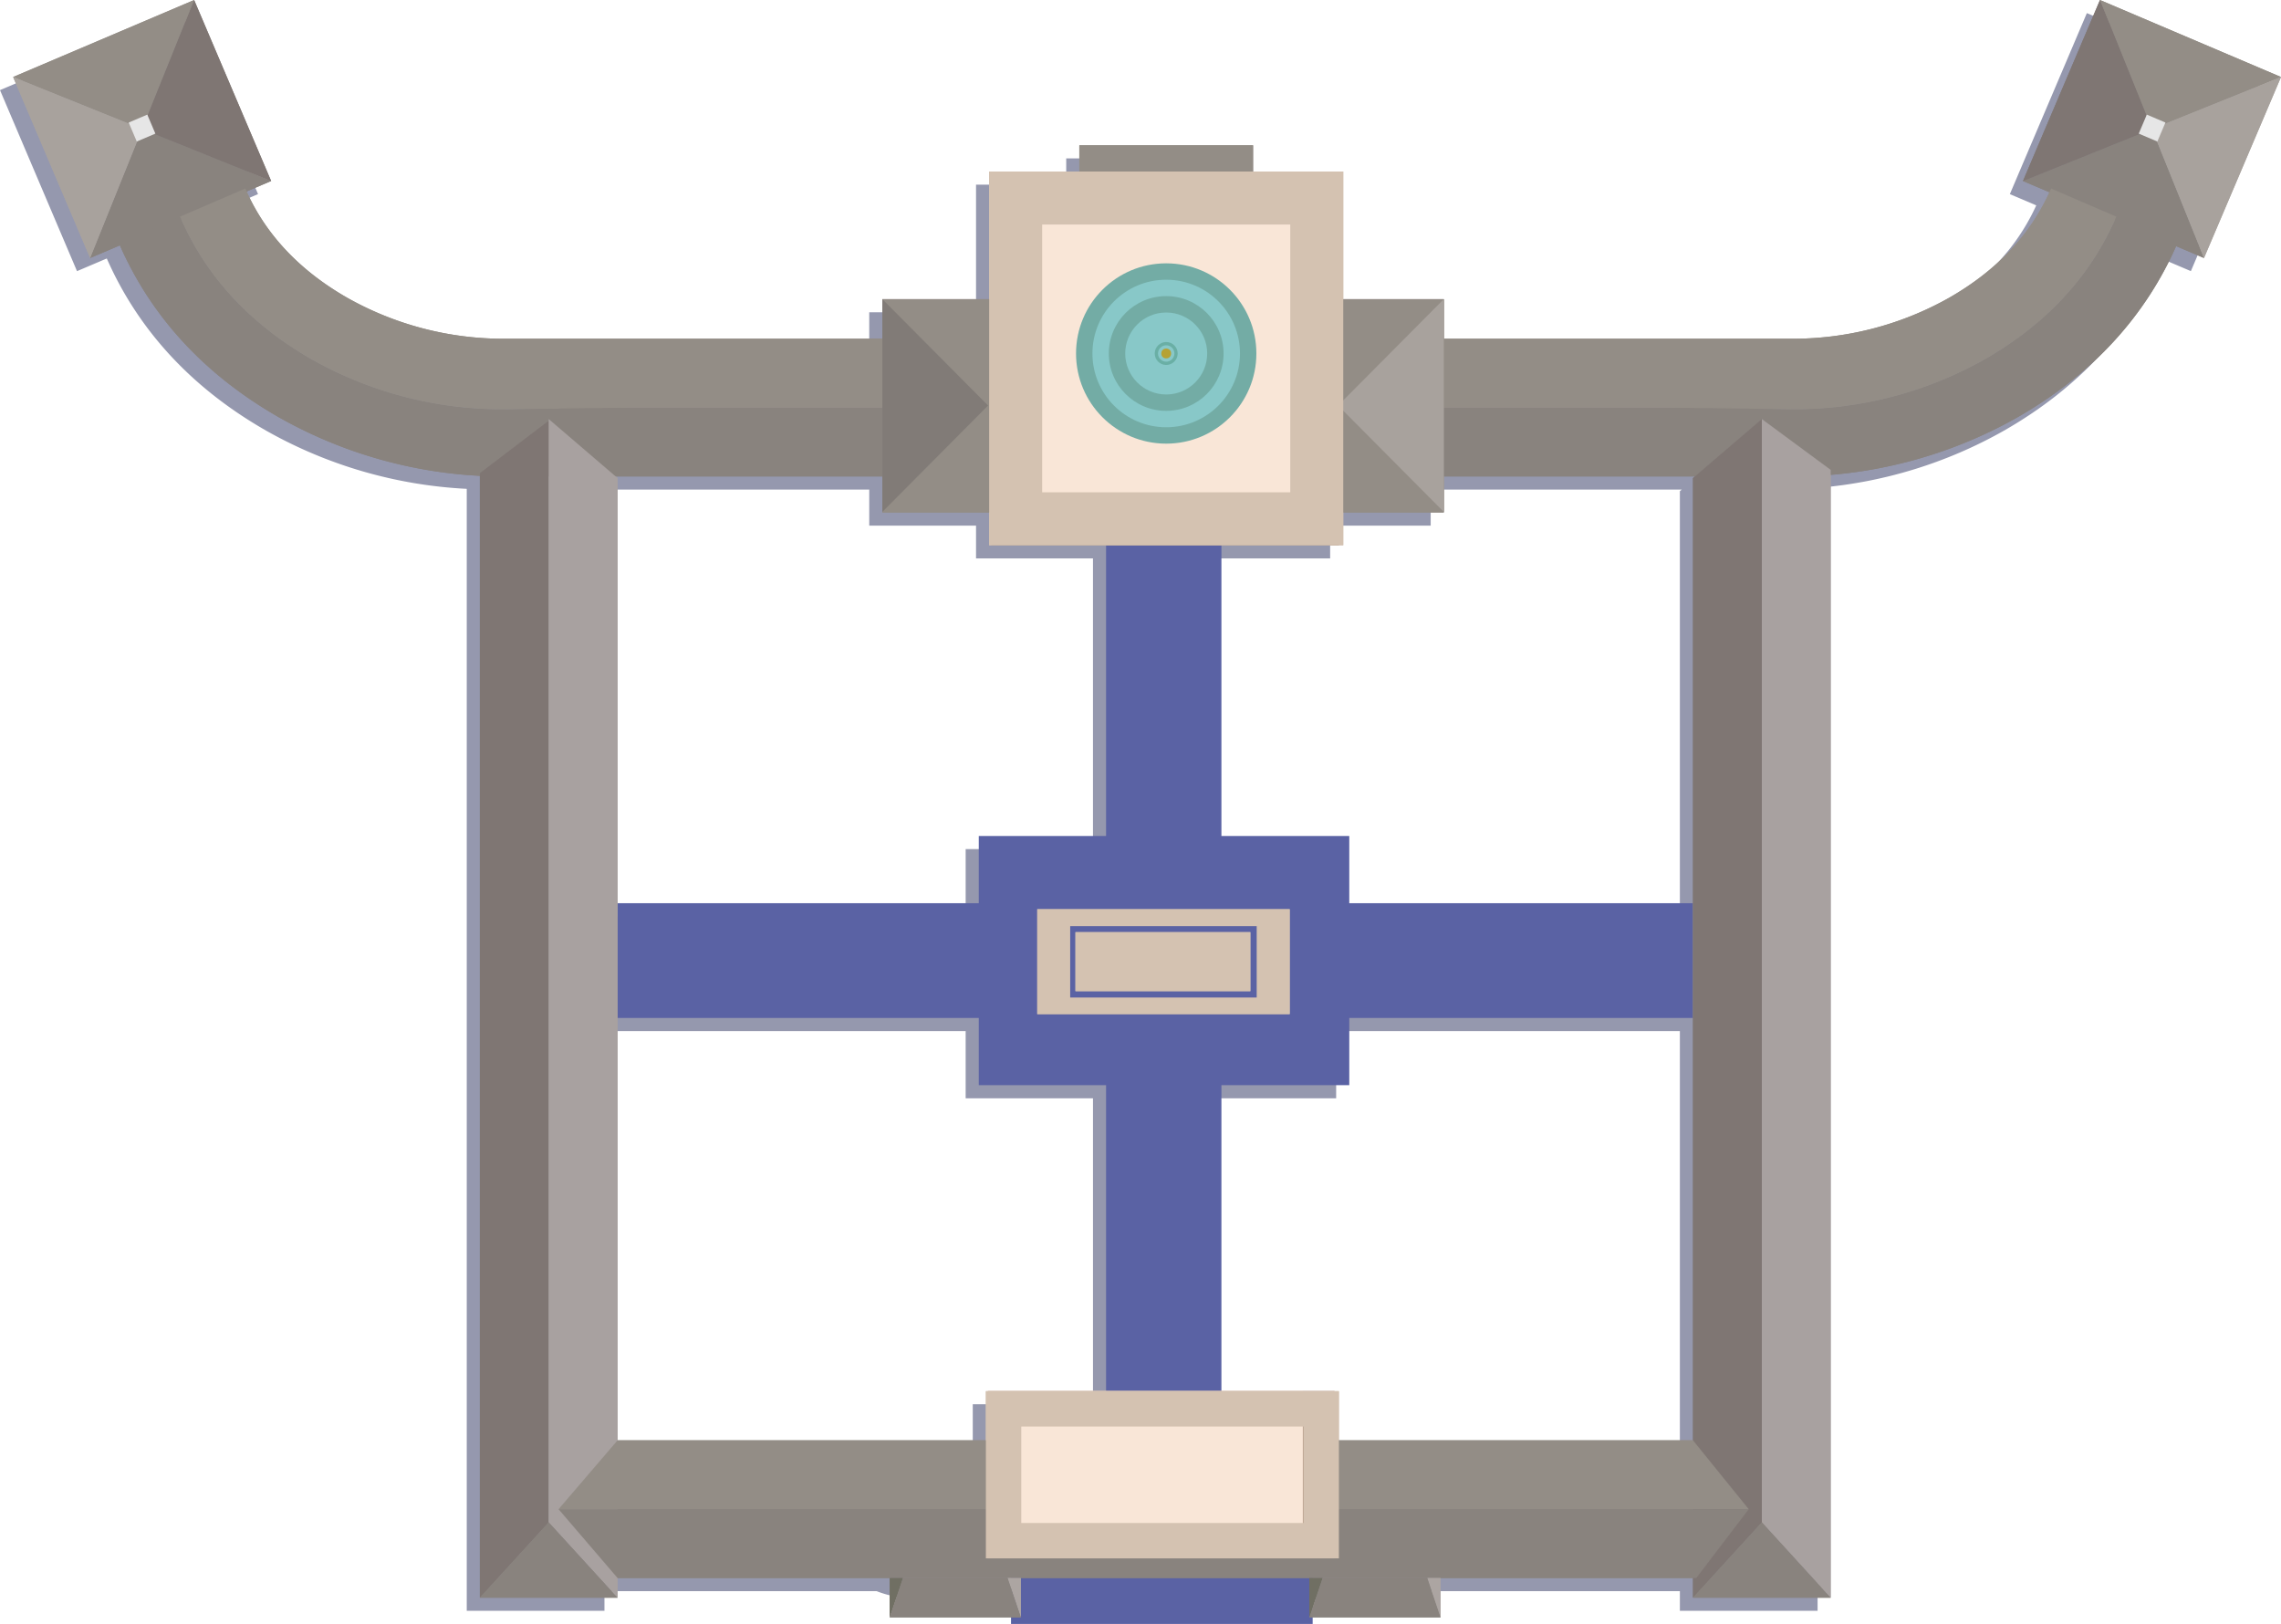 <svg xmlns="http://www.w3.org/2000/svg" width="387.34" height="275.775" viewBox="0 0 387.34 275.775"><defs><style>.a{fill:#2a305b;opacity:0.494;}.b{fill:#5a62a4;}.c,.d,.p,.v{fill:none;}.c,.p{stroke:#d4c2b1;}.c,.d,.p{stroke-miterlimit:10;}.c{stroke-width:9px;}.e{fill:#938d86;}.f{fill:#89837e;}.g{fill:#7f7673;}.h{fill:#a8a29d;}.i{fill:#e6e6e6;}.j{fill:#a8a1a0;}.k{fill:#817b77;}.l{fill:#aca5a2;}.m{fill:#706f63;}.n{fill:#b49c89;}.o{fill:#f9e6d7;}.p{stroke-width:6.01px;}.q{fill:#73aca5;}.r{fill:#88c8c8;}.s{fill:#6aafa5;}.t{fill:#b6a235;}.u,.w{stroke:none;}.w{fill:#d4c2b1;}</style></defs><g transform="translate(-25.644 -180.682)"><g transform="translate(25.644 182.909)"><path class="a" d="M410.757,197.759l-30.74-13.077L366.94,215.423l4.484,1.907c-3.342,7.349-9.084,13.392-17.093,17.961a53.956,53.956,0,0,1-26.721,6.916H268.591v-6.721H251.517V213.811H236.206v-4.454H206.7v4.454H191.387v21.674H173.251v6.721H109.177a53.954,53.954,0,0,1-26.721-6.916c-8.059-4.6-13.824-10.687-17.156-18.1l4.161-1.77L56.384,184.682l-30.74,13.077L38.721,228.5l5.058-2.151c5.373,12.218,14.481,22.061,27.09,29.255a76.994,76.994,0,0,0,34.034,9.865V456h23.384v-3.341H174.5c14.335,5.925,93.774.447,93.536,0h42.871V456H334.29V265.3a76.768,76.768,0,0,0,31.628-9.7c12.562-7.166,21.647-16.964,27.028-29.118l4.735,2.014ZM128.287,265.59h44.964v6.124h18.135v5.568h19.858v49.367H189.624v11.414H128.287V265.868l-.325-.278Zm0,91.959h61.337v11.414h21.621v51.964H190.83v8.352H128.287Zm121.748,63.378H230.824V368.963h21.714V357.549h58.367v71.73H250.775v-8.352Zm60.87-155.059v72.194H252.538V326.648H230.824V277.282h20.693v-5.568h17.074V265.59H311.23Z" transform="translate(-25.644 -184.682)"/></g><g transform="translate(128.844 269.478)"><rect class="b" width="19.487" height="148.656" transform="translate(84.628 1.578)"/><rect class="b" width="19.487" height="155.801" transform="translate(84.721)"/><rect class="b" width="19.487" height="182.619" transform="translate(184.289 64.585) rotate(90)"/><rect class="b" width="42.314" height="62.914" transform="translate(125.922 53.171) rotate(90)"/><rect class="b" width="51.222" height="11.135" transform="translate(68.482 175.845)"/></g><g transform="translate(201.78 335.083)"><g class="c" transform="translate(6.49 3.897)"><rect class="u" width="29.7" height="10.022"/><rect class="v" x="4.5" y="4.5" width="20.7" height="1.022"/></g><g class="d" transform="translate(-342 -458)"><path class="u" d="M342,458v17.816h42.871V458Zm37.3,15.033H347.568V460.871H379.3Z"/><path class="w" d="M 342 458 L 384.871 458 L 384.871 475.816 L 342 475.816 L 342 458 Z M 379.303 473.033 L 379.303 460.871 L 347.568 460.871 L 347.568 473.033 L 379.303 473.033 Z"/></g></g><g transform="translate(27.871 180.682)"><g transform="translate(341.296)"><path class="e" d="M674.963,202.591l-8.832-21.908,30.74,13.077Z" transform="translate(-653.054 -180.682)"/><path class="f" d="M664.553,220.032l-21.908,8.832,30.74,13.077Z" transform="translate(-642.644 -198.124)"/><path class="g" d="M664.553,202.591l-21.908,8.832,13.077-30.74Z" transform="translate(-642.644 -180.682)"/><path class="h" d="M681.994,213l8.832,21.908,13.077-30.74Z" transform="translate(-660.085 -191.093)"/><rect class="i" width="3.433" height="3.505" transform="translate(21.032 19.465) rotate(23.044)"/></g><g transform="translate(0)"><path class="e" d="M51.553,202.591l8.832-21.908-30.74,13.077Z" transform="translate(-29.644 -180.682)"/><path class="f" d="M61.963,220.032l21.908,8.832L53.131,241.94Z" transform="translate(-40.054 -198.124)"/><path class="g" d="M68.994,202.591,90.9,211.423l-13.077-30.74Z" transform="translate(-47.085 -180.682)"/><path class="h" d="M51.553,213l-8.832,21.908-13.077-30.74Z" transform="translate(-29.644 -191.093)"/><rect class="i" width="3.433" height="3.505" transform="translate(24.157 22.691) rotate(156.956)"/></g><path class="f" d="M401.11,246.783l-.086.121c-5.031,11.662-13.772,19.239-22.326,24.119a65.576,65.576,0,0,1-32.514,8.452l-5.505-.073.215-.2H136.56l.131.153-9.5.126a65.576,65.576,0,0,1-32.514-8.452c-8.555-4.88-17.3-12.457-22.326-24.119l-.087-.121L61.9,251.257c5.349,12.4,14.523,22.374,27.268,29.644a77.371,77.371,0,0,0,38.308,9.988H345.9a77.374,77.374,0,0,0,38.308-9.988c12.744-7.27,21.919-17.244,27.268-29.644Z" transform="translate(-43.939 -209.981)"/><path class="e" d="M398.266,238.182c-3.295,7.638-9.144,13.894-17.383,18.594a53.956,53.956,0,0,1-26.721,6.916H135.728a53.955,53.955,0,0,1-26.721-6.916c-8.24-4.7-14.088-10.957-17.383-18.594l-11.1,4.789.087.121c5.03,11.662,13.771,19.239,22.326,24.119a65.575,65.575,0,0,0,32.514,8.452l21.058-.278H333.559l20.88.278a65.575,65.575,0,0,0,32.514-8.452c8.554-4.88,17.295-12.457,22.326-24.119l.086-.121Z" transform="translate(-52.196 -206.168)"/><path class="j" d="M574.692,508.657V317.13L563,308.5V495.851Z" transform="translate(-266.047 -237.336)"/><path class="g" d="M553.692,495.851V308.5L542,318.522V508.657Z" transform="translate(-256.739 -237.336)"/><path class="f" d="M542,657.806h23.384L553.692,645Z" transform="translate(-256.739 -386.485)"/><path class="g" d="M172,508.878V317.908L183.692,309V496.073Z" transform="translate(-92.741 -237.557)"/><path class="j" d="M193,495.851V308.5l11.692,10.022V508.657Z" transform="translate(-102.049 -237.336)"/><path class="f" d="M195.384,657.806H172L183.692,645Z" transform="translate(-92.741 -386.485)"/><path class="e" d="M388.64,620H206.022L196,631.692H398.105Z" transform="translate(-103.379 -375.404)"/><path class="f" d="M398.105,641H196l10.022,11.692H389.2Z" transform="translate(-103.379 -384.712)"/><g transform="translate(147.607 50.802)"><rect class="e" width="36.23" height="95.34" transform="translate(0 36.23) rotate(-90)"/><path class="k" d="M312.71,289.992l-17.95,18.065V271.928Z" transform="translate(-294.76 -271.928)"/><path class="h" d="M433.76,289.992l17.95,18.065V271.928Z" transform="translate(-356.369 -271.928)"/></g><rect class="e" width="29.508" height="5.011" transform="translate(181.054 24.674)"/><g transform="translate(148.854 267.98)"><path class="l" d="M335.208,668.681V662h-2.251Z" transform="translate(-312.937 -662)"/><path class="m" d="M299.251,662,297,668.681V662" transform="translate(-297 -662)"/><path class="f" d="M317.02,662H299.251L297,668.681h22.271Z" transform="translate(-297 -662)"/></g><g transform="translate(220.12 267.98)"><path class="l" d="M463.208,668.681V662h-2.251Z" transform="translate(-440.937 -662)"/><path class="m" d="M427.251,662,425,668.681V662" transform="translate(-425 -662)"/><path class="f" d="M445.02,662H427.251L425,668.681h22.271Z" transform="translate(-425 -662)"/></g></g><g transform="translate(193.057 209.811)"><rect class="n" width="59.017" height="63.471" transform="translate(0.928)"/><rect class="o" width="51.222" height="56.233" transform="translate(0.928)"/><g class="c" transform="translate(0.557)"><rect class="u" width="60.131" height="63.471"/><rect class="v" x="4.5" y="4.5" width="51.131" height="54.471"/></g><rect class="n" width="58.835" height="28.395" transform="translate(0.37 207.116)"/><rect class="o" width="53.451" height="22.827" transform="translate(0.37 207.116)"/><g class="p" transform="translate(0 207.116)"><rect class="u" width="59.945" height="28.395"/><rect class="v" x="3.005" y="3.005" width="53.935" height="22.385"/></g></g><g transform="translate(27.871 180.682)"><g transform="translate(180.497 44.718)"><circle class="q" cx="15.311" cy="15.311" r="15.311"/><circle class="r" cx="12.527" cy="12.527" r="12.527" transform="translate(2.784 2.784)"/><circle class="q" cx="9.743" cy="9.743" r="9.743" transform="translate(5.568 5.568)"/><circle class="r" cx="6.96" cy="6.96" r="6.96" transform="translate(8.351 8.351)"/><circle class="s" cx="1.949" cy="1.949" r="1.949" transform="translate(13.362 13.362)"/><circle class="r" cx="1.392" cy="1.392" r="1.392" transform="translate(13.919 13.919)"/><circle class="t" cx="0.835" cy="0.835" r="0.835" transform="translate(14.476 14.476)"/></g><g transform="translate(173.908 154.4)"><g class="c" transform="translate(6.49 3.897)"><rect class="u" width="29.7" height="10.022"/><rect class="v" x="4.5" y="4.5" width="20.7" height="1.022"/></g><g class="d" transform="translate(-342 -458)"><path class="u" d="M342,458v17.816h42.871V458Zm37.3,15.033H347.568V460.871H379.3Z"/><path class="w" d="M 342 458 L 384.871 458 L 384.871 475.816 L 342 475.816 L 342 458 Z M 379.303 473.033 L 379.303 460.871 L 347.568 460.871 L 347.568 473.033 L 379.303 473.033 Z"/></g></g><g transform="translate(341.296)"><path class="e" d="M674.963,202.591l-8.832-21.908,30.74,13.077Z" transform="translate(-653.054 -180.682)"/><path class="f" d="M664.553,220.032l-21.908,8.832,30.74,13.077Z" transform="translate(-642.644 -198.124)"/><path class="g" d="M664.553,202.591l-21.908,8.832,13.077-30.74Z" transform="translate(-642.644 -180.682)"/><path class="h" d="M681.994,213l8.832,21.908,13.077-30.74Z" transform="translate(-660.085 -191.093)"/><rect class="i" width="3.433" height="3.505" transform="translate(21.032 19.465) rotate(23.044)"/></g><g transform="translate(0)"><path class="e" d="M51.553,202.591l8.832-21.908-30.74,13.077Z" transform="translate(-29.644 -180.682)"/><path class="f" d="M61.963,220.032l21.908,8.832L53.131,241.94Z" transform="translate(-40.054 -198.124)"/><path class="g" d="M68.994,202.591,90.9,211.423l-13.077-30.74Z" transform="translate(-47.085 -180.682)"/><path class="h" d="M51.553,213l-8.832,21.908-13.077-30.74Z" transform="translate(-29.644 -191.093)"/><rect class="i" width="3.433" height="3.505" transform="translate(24.157 22.691) rotate(156.956)"/></g><path class="f" d="M401.11,246.783l-.086.121c-5.031,11.662-13.772,19.239-22.326,24.119a65.576,65.576,0,0,1-32.514,8.452l-5.505-.073.215-.2H136.56l.131.153-9.5.126a65.576,65.576,0,0,1-32.514-8.452c-8.555-4.88-17.3-12.457-22.326-24.119l-.087-.121L61.9,251.257c5.349,12.4,14.523,22.374,27.268,29.644a77.371,77.371,0,0,0,38.308,9.988H345.9a77.374,77.374,0,0,0,38.308-9.988c12.744-7.27,21.919-17.244,27.268-29.644Z" transform="translate(-43.939 -209.981)"/><path class="e" d="M398.266,238.182c-3.295,7.638-9.144,13.894-17.383,18.594a53.956,53.956,0,0,1-26.721,6.916H135.728a53.955,53.955,0,0,1-26.721-6.916c-8.24-4.7-14.088-10.957-17.383-18.594l-11.1,4.789.087.121c5.03,11.662,13.771,19.239,22.326,24.119a65.575,65.575,0,0,0,32.514,8.452l21.058-.278H333.559l20.88.278a65.575,65.575,0,0,0,32.514-8.452c8.554-4.88,17.295-12.457,22.326-24.119l.086-.121Z" transform="translate(-52.196 -206.168)"/><path class="j" d="M574.692,508.657V317.13L563,308.5V495.851Z" transform="translate(-266.047 -237.336)"/><path class="g" d="M553.692,495.851V308.5L542,318.522V508.657Z" transform="translate(-256.739 -237.336)"/><path class="f" d="M542,657.806h23.384L553.692,645Z" transform="translate(-256.739 -386.485)"/><path class="g" d="M172,508.878V317.908L183.692,309V496.073Z" transform="translate(-92.741 -237.557)"/><path class="j" d="M193,495.851V308.5l11.692,10.022V508.657Z" transform="translate(-102.049 -237.336)"/><path class="f" d="M195.384,657.806H172L183.692,645Z" transform="translate(-92.741 -386.485)"/><path class="e" d="M388.64,620H206.022L196,631.692H398.105Z" transform="translate(-103.379 -375.404)"/><path class="f" d="M398.105,641H196l10.022,11.692H389.2Z" transform="translate(-103.379 -384.712)"/><g transform="translate(147.607 50.802)"><rect class="e" width="36.23" height="95.34" transform="translate(0 36.23) rotate(-90)"/><path class="k" d="M312.71,289.992l-17.95,18.065V271.928Z" transform="translate(-294.76 -271.928)"/><path class="h" d="M433.76,289.992l17.95,18.065V271.928Z" transform="translate(-356.369 -271.928)"/></g><rect class="e" width="29.508" height="5.011" transform="translate(181.054 24.674)"/><g transform="translate(148.854 267.98)"><path class="l" d="M335.208,668.681V662h-2.251Z" transform="translate(-312.937 -662)"/><path class="m" d="M299.251,662,297,668.681V662" transform="translate(-297 -662)"/><path class="f" d="M317.02,662H299.251L297,668.681h22.271Z" transform="translate(-297 -662)"/></g><g transform="translate(220.12 267.98)"><path class="l" d="M463.208,668.681V662h-2.251Z" transform="translate(-440.937 -662)"/><path class="m" d="M427.251,662,425,668.681V662" transform="translate(-425 -662)"/><path class="f" d="M445.02,662H427.251L425,668.681h22.271Z" transform="translate(-425 -662)"/></g><rect class="n" width="59.017" height="63.471" transform="translate(166.114 29.129)"/><rect class="o" width="51.222" height="56.233" transform="translate(166.114 29.129)"/><g class="c" transform="translate(165.743 29.129)"><rect class="u" width="60.131" height="63.471"/><rect class="v" x="4.5" y="4.5" width="51.131" height="54.471"/></g><rect class="n" width="58.835" height="28.395" transform="translate(165.556 236.245)"/><rect class="o" width="53.451" height="22.827" transform="translate(165.556 236.245)"/><g class="p" transform="translate(165.186 236.245)"><rect class="u" width="59.945" height="28.395"/><rect class="v" x="3.005" y="3.005" width="53.935" height="22.385"/></g><g transform="translate(180.497 44.718)"><circle class="q" cx="15.311" cy="15.311" r="15.311"/><circle class="r" cx="12.527" cy="12.527" r="12.527" transform="translate(2.784 2.784)"/><circle class="q" cx="9.743" cy="9.743" r="9.743" transform="translate(5.568 5.568)"/><circle class="r" cx="6.96" cy="6.96" r="6.96" transform="translate(8.351 8.351)"/><circle class="s" cx="1.949" cy="1.949" r="1.949" transform="translate(13.362 13.362)"/><circle class="r" cx="1.392" cy="1.392" r="1.392" transform="translate(13.919 13.919)"/><circle class="t" cx="0.835" cy="0.835" r="0.835" transform="translate(14.476 14.476)"/></g></g></g></svg>